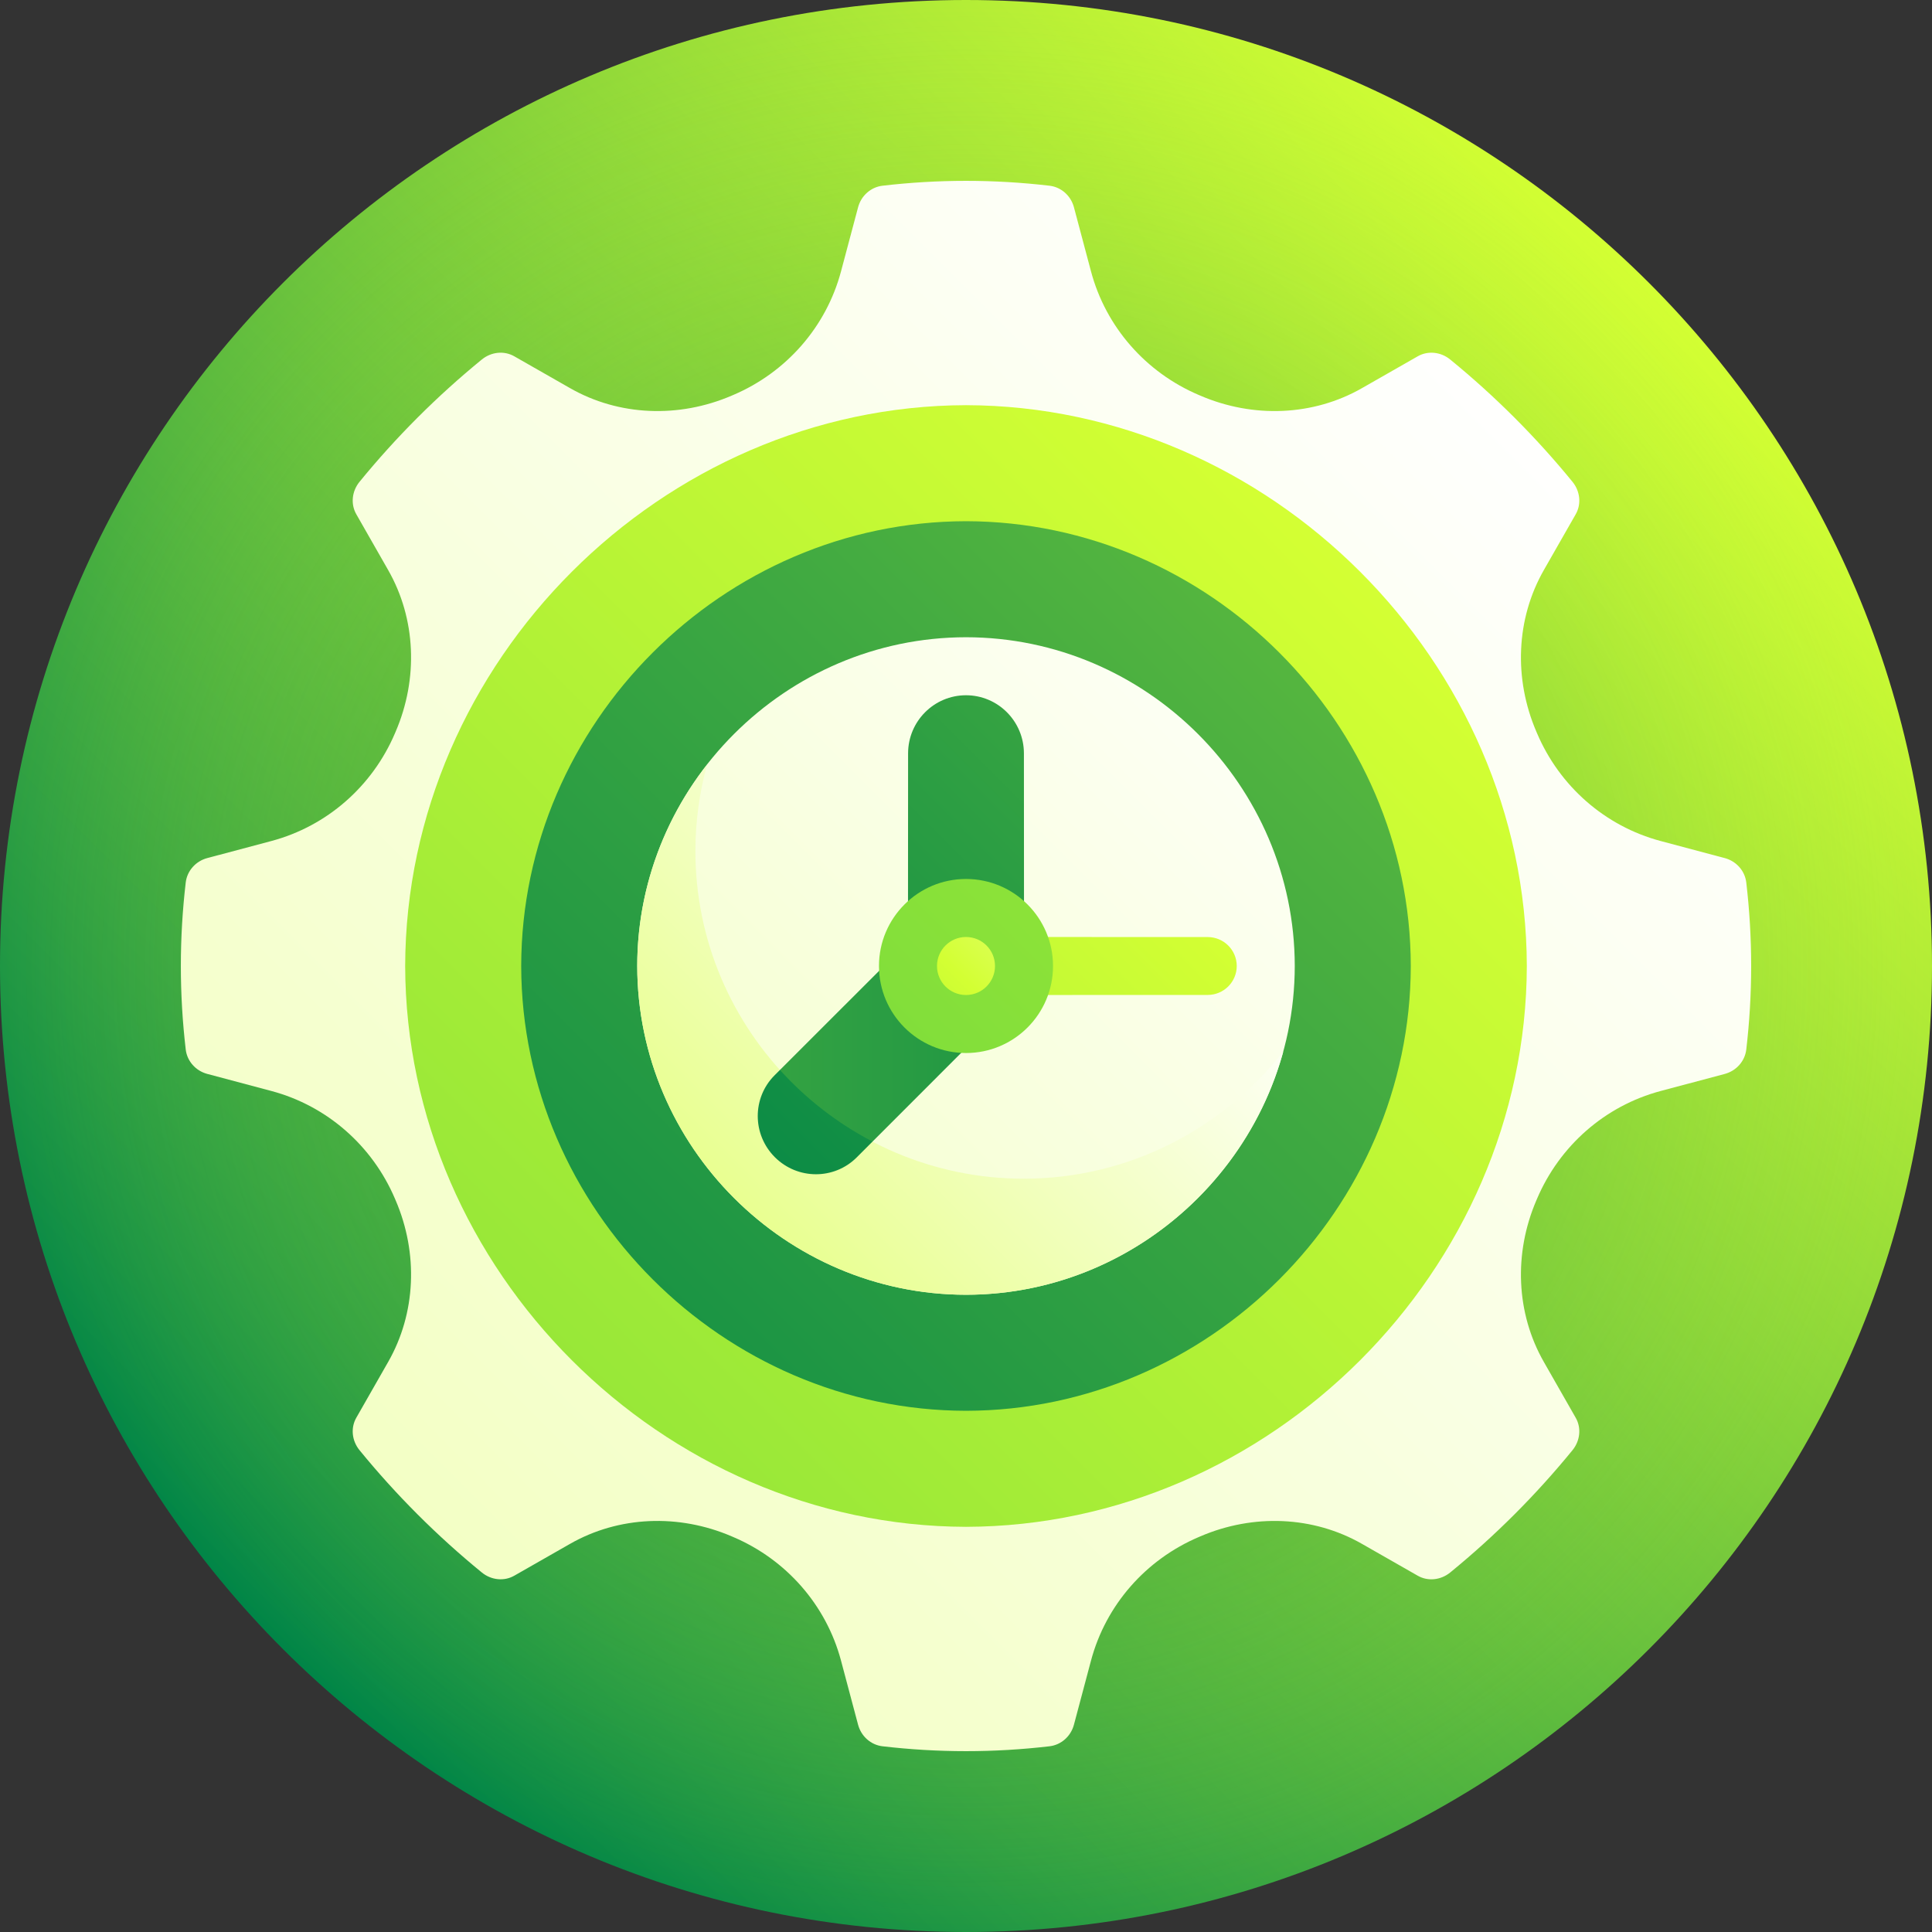 <svg xmlns="http://www.w3.org/2000/svg" xmlns:svgjs="http://svgjs.com/svgjs" xmlns:xlink="http://www.w3.org/1999/xlink" style="enable-background:new 0 0 512 512" width="512" height="512" x="0" y="0" version="1.1" viewBox="0 0 512 512" xml:space="preserve"><rect x="0" y="0" width="512" height="512" fill="#333333" stroke="none"/><g><linearGradient xmlns="http://www.w3.org/2000/svg" id="SVGID_1_" x1="74.98" x2="437.019" y1="437.019" y2="74.98" gradientUnits="userSpaceOnUse"><stop offset="0" stop-color="#008547"/><stop offset="1" stop-color="#d3ff33"/></linearGradient><radialGradient xmlns="http://www.w3.org/2000/svg" id="SVGID_00000008129555885346247430000015837033204505281442_" cx="256" cy="256" r="256" gradientUnits="userSpaceOnUse"><stop offset="0" stop-color="#008547" stop-opacity=".8"/><stop offset="1" stop-color="#d3ff33" stop-opacity="0"/></radialGradient><linearGradient xmlns="http://www.w3.org/2000/svg" id="lg1"><stop offset="0" stop-color="#ddff59"/><stop offset="1" stop-color="#fff"/></linearGradient><linearGradient xmlns="http://www.w3.org/2000/svg" xmlns:xlink="http://www.w3.org/1999/xlink" id="SVGID_00000021824909922324762620000009634678151518141568_" x1="-442.549" x2="408.391" y1="954.55" y2="103.61" gradientUnits="userSpaceOnUse" xlink:href="#lg1"/><linearGradient xmlns="http://www.w3.org/2000/svg" id="lg2"><stop offset="0" stop-color="#00aa45"/><stop offset=".754" stop-color="#d3ff33"/><stop offset="1" stop-color="#f9fcca"/></linearGradient><linearGradient xmlns="http://www.w3.org/2000/svg" xmlns:xlink="http://www.w3.org/1999/xlink" id="SVGID_00000053536121814667837240000011876093817859478457_" x1="-379.848" x2="597.458" y1="891.848" y2="-85.458" gradientUnits="userSpaceOnUse" xlink:href="#lg2"/><linearGradient xmlns="http://www.w3.org/2000/svg" id="SVGID_00000096057546136995575120000006775528485317863869_" x1="-119.971" x2="656.856" y1="631.971" y2="-144.856" gradientUnits="userSpaceOnUse"><stop offset="0" stop-color="#006946"/><stop offset=".251" stop-color="#008547"/><stop offset=".342" stop-color="#128f45"/><stop offset=".524" stop-color="#41aa41"/><stop offset=".779" stop-color="#8cd63a"/><stop offset="1" stop-color="#d3ff33"/></linearGradient><linearGradient xmlns="http://www.w3.org/2000/svg" xmlns:xlink="http://www.w3.org/1999/xlink" id="SVGID_00000034059941998256571540000011503203906255109763_" x1="-215.307" x2="359.851" y1="727.307" y2="152.149" gradientUnits="userSpaceOnUse" xlink:href="#lg1"/><linearGradient xmlns="http://www.w3.org/2000/svg" xmlns:xlink="http://www.w3.org/1999/xlink" id="SVGID_00000120545618415895358830000013223207223440097955_" x1="142.621" x2="298.336" y1="369.853" y2="214.139" gradientUnits="userSpaceOnUse" xlink:href="#lg1"/><linearGradient xmlns="http://www.w3.org/2000/svg" id="lg3"><stop offset="0" stop-color="#006946"/><stop offset=".251" stop-color="#008547"/><stop offset=".342" stop-color="#128f45"/><stop offset=".523" stop-color="#41aa41"/><stop offset=".777" stop-color="#8cd63a"/><stop offset=".998" stop-color="#d3ff33"/></linearGradient><linearGradient xmlns="http://www.w3.org/2000/svg" xmlns:xlink="http://www.w3.org/1999/xlink" id="SVGID_00000013877051422245747960000009004952585299446694_" x1="47.475" x2="548.008" y1="464.525" y2="-36.008" gradientUnits="userSpaceOnUse" xlink:href="#lg3"/><linearGradient xmlns="http://www.w3.org/2000/svg" xmlns:xlink="http://www.w3.org/1999/xlink" id="SVGID_00000148650852286485350250000014344957713320777660_" x1="-129.024" x2="456.054" y1="678.483" y2="93.404" gradientUnits="userSpaceOnUse" xlink:href="#lg2"/><linearGradient xmlns="http://www.w3.org/2000/svg" xmlns:xlink="http://www.w3.org/1999/xlink" id="SVGID_00000023997695068382173750000001592292097939857581_" x1="6.308" x2="574.926" y1="470.493" y2="-98.124" gradientUnits="userSpaceOnUse" xlink:href="#lg3"/><linearGradient xmlns="http://www.w3.org/2000/svg" xmlns:xlink="http://www.w3.org/1999/xlink" id="SVGID_00000011710225616831478180000004647068875840732033_" x1="9.383" x2="577.986" y1="473.555" y2="-95.048" gradientTransform="matrix(-.707 -.707 .707 -.707 256 618.039)" gradientUnits="userSpaceOnUse" xlink:href="#lg3"/><linearGradient xmlns="http://www.w3.org/2000/svg" id="SVGID_00000129884203202395076760000018356481640205361324_" x1="-186.793" x2="812.536" y1="698.793" y2="-300.536" gradientUnits="userSpaceOnUse"><stop offset="0" stop-color="#00aa45"/><stop offset=".694" stop-color="#d3ff33"/><stop offset="1" stop-color="#f9fcca"/></linearGradient><linearGradient xmlns="http://www.w3.org/2000/svg" xmlns:xlink="http://www.w3.org/1999/xlink" id="SVGID_00000160908232684932399300000017029336934933831078_" x1="110.714" x2="300.683" y1="401.286" y2="211.317" gradientUnits="userSpaceOnUse" xlink:href="#lg2"/><g xmlns="http://www.w3.org/2000/svg"><path fill="url(#SVGID_1_)" d="m512 256c0 141.385-114.615 256-256 256s-256-114.615-256-256 114.615-256 256-256 256 114.615 256 256z" data-original="url(#SVGID_1_)"/><path fill="url(#SVGID_00000008129555885346247430000015837033204505281442_)" d="m512 256c0 141.385-114.615 256-256 256s-256-114.615-256-256 114.615-256 256-256 256 114.615 256 256z" data-original="url(#SVGID_00000008129555885346247430000015837033204505281442_)"/><path fill="url(#SVGID_00000021824909922324762620000009634678151518141568_)" d="m462.782 233.871c-.36-3.085-2.64-5.657-5.716-6.474-5.661-1.503-11.323-3.011-16.984-4.522-14.782-3.94-26.787-14.555-32.751-28.558-.062-.144-.121-.287-.184-.431-6.024-14.026-5.397-29.903 2.001-42.834 2.825-4.936 5.638-9.863 8.438-14.779 1.526-2.68 1.18-6.088-.858-8.584-4.783-5.858-9.912-11.546-15.39-17.025-5.48-5.479-11.167-10.607-17.025-15.39-2.496-2.036-5.904-2.384-8.584-.858-4.917 2.8-9.844 5.613-14.779 8.437-12.932 7.399-28.808 8.026-42.834 2.001-.143-.061-.287-.123-.43-.184-14.004-5.965-24.619-17.968-28.558-32.752-1.511-5.661-3.018-11.322-4.521-16.984-.817-3.077-3.388-5.355-6.474-5.716-7.273-.85-14.653-1.293-22.13-1.293s-14.857.445-22.13 1.293c-3.085.361-5.656 2.64-6.474 5.716-1.503 5.661-3.011 11.323-4.522 16.984-3.94 14.783-14.555 26.787-28.558 32.751-.144.061-.287.122-.431.184-14.026 6.024-29.902 5.398-42.834-2.002-4.936-2.825-9.863-5.638-14.779-8.437-2.68-1.526-6.088-1.181-8.584.858-5.858 4.782-11.546 9.912-17.025 15.39-5.479 5.479-10.607 11.167-15.39 17.025-2.038 2.496-2.384 5.904-.858 8.584 2.8 4.917 5.613 9.843 8.437 14.779 7.399 12.932 8.026 28.809 2.001 42.834-.062.143-.123.288-.184.43-5.964 14.003-17.969 24.618-32.752 28.559-5.661 1.511-11.322 3.018-16.984 4.521-3.076.818-5.356 3.388-5.716 6.474-.85 7.273-1.293 14.653-1.293 22.13s.443 14.857 1.293 22.13c.361 3.086 2.64 5.656 5.716 6.474 5.661 1.503 11.323 3.011 16.984 4.522 14.782 3.939 26.787 14.555 32.751 28.558.061.143.122.288.184.431 6.024 14.026 5.397 29.902-2.002 42.834-2.825 4.936-5.638 9.863-8.437 14.779-1.526 2.679-1.18 6.089.858 8.584 4.783 5.859 9.912 11.546 15.39 17.025 5.479 5.479 11.167 10.607 17.025 15.39 2.495 2.037 5.905 2.384 8.584.858 4.917-2.8 9.844-5.613 14.78-8.437 12.932-7.398 28.808-8.025 42.834-2.001.144.062.286.123.431.184 14.004 5.964 24.619 17.969 28.558 32.751 1.511 5.661 3.018 11.322 4.521 16.984.818 3.076 3.388 5.356 6.474 5.716 7.273.85 14.654 1.293 22.13 1.294 7.477 0 14.857-.444 22.129-1.293 3.085-.36 5.657-2.64 6.474-5.716 1.503-5.661 3.011-11.323 4.522-16.984 3.94-14.783 14.555-26.787 28.558-32.751.144-.061.287-.123.43-.184 14.026-6.024 29.902-5.398 42.834 2.002 4.936 2.825 9.863 5.638 14.779 8.438 2.679 1.527 6.089 1.18 8.584-.858 5.858-4.783 11.546-9.911 17.025-15.39s10.607-11.167 15.39-17.025c2.038-2.495 2.385-5.904.858-8.584-2.8-4.917-5.613-9.843-8.437-14.779-7.399-12.932-8.026-28.809-2.001-42.834.061-.143.123-.287.184-.43 5.964-14.004 17.969-24.619 32.751-28.558 5.661-1.511 11.322-3.018 16.984-4.521 3.077-.817 5.356-3.389 5.716-6.474.85-7.273 1.293-14.653 1.293-22.13.001-7.48-.443-14.859-1.292-22.132z" data-original="url(#SVGID_00000021824909922324762620000009634678151518141568_)"/><path fill="url(#SVGID_00000053536121814667837240000011876093817859478457_)" d="m256 107.375c-80.626.212-148.413 67.999-148.625 148.625.212 80.626 67.999 148.413 148.625 148.625 80.626-.212 148.413-67.999 148.625-148.625-.211-80.627-67.999-148.413-148.625-148.625z" data-original="url(#SVGID_00000053536121814667837240000011876093817859478457_)"/><path fill="url(#SVGID_00000096057546136995575120000006775528485317863869_)" d="m256 138.125c-64.374.106-117.77 53.501-117.875 117.875.106 64.374 53.501 117.77 117.875 117.875 64.373-.105 117.769-53.501 117.875-117.875-.106-64.374-53.501-117.769-117.875-117.875z" data-original="url(#SVGID_00000096057546136995575120000006775528485317863869_)"/><path fill="url(#SVGID_00000034059941998256571540000011503203906255109763_)" d="m256 168.875c-47.824.042-87.082 39.3-87.125 87.125.043 47.824 39.301 87.082 87.125 87.125 47.824-.043 87.082-39.301 87.125-87.125-.042-47.825-39.3-87.083-87.125-87.125z" data-original="url(#SVGID_00000034059941998256571540000011503203906255109763_)"/><path fill="url(#SVGID_00000120545618415895358830000013223207223440097955_)" d="m271.348 312.368c-47.973.016-87.162-39.122-87.059-87.028.02-7.856 1.11-15.465 3.098-22.714-11.562 14.782-18.512 33.282-18.511 53.375.043 47.824 39.301 87.082 87.125 87.125 40.015-.009 73.949-27.535 84.076-64.449-15.994 20.394-40.855 33.664-68.729 33.691z" data-original="url(#SVGID_00000120545618415895358830000013223207223440097955_)"/><path fill="url(#SVGID_00000013877051422245747960000009004952585299446694_)" d="m206.692 283.548c-.468.467-.935.934-1.403 1.401-5.992 5.985-5.965 15.698.05 21.712 6.014 6.014 15.727 6.042 21.712.05 1.391-1.392 2.782-2.784 4.173-4.177-.015-13.097-10.101-18.965-24.532-18.986z" data-original="url(#SVGID_00000013877051422245747960000009004952585299446694_)"/><path fill="url(#SVGID_00000148650852286485350250000014344957713320777660_)" d="m320.06 248.33c-18.791-.01-37.582-.016-56.373-.018v15.374c18.791-.001 37.582-.007 56.373-.018 4.243-.002 7.69-3.439 7.69-7.67 0-4.229-3.446-7.665-7.69-7.668z" data-original="url(#SVGID_00000148650852286485350250000014344957713320777660_)"/><path fill="url(#SVGID_00000023997695068382173750000001592292097939857581_)" d="m256 184.25c8.464 0 15.337 6.893 15.348 15.382.016 16.227.025 32.454.027 48.681-10.25-.001-20.499-.001-30.749 0 .002-16.227.011-32.454.027-48.681.01-8.489 6.882-15.381 15.347-15.382z" data-original="url(#SVGID_00000023997695068382173750000001592292097939857581_)"/><path fill="url(#SVGID_00000011710225616831478180000004647068875840732033_)" d="m231.224 302.534c10.055-10.064 20.131-20.145 30.211-30.226-7.246-7.247-14.495-14.496-21.742-21.742-11.008 11.007-22.015 22.008-33.001 32.983 6.952 7.696 15.262 14.143 24.532 18.985z" data-original="url(#SVGID_00000011710225616831478180000004647068875840732033_)"/><path fill="url(#SVGID_00000129884203202395076760000018356481640205361324_)" d="m279.062 256c0 12.731-10.331 23.061-23.062 23.062-12.731-.001-23.062-10.331-23.062-23.062.001-12.731 10.331-23.062 23.062-23.062 12.731.001 23.062 10.33 23.062 23.062z" data-original="url(#SVGID_00000129884203202395076760000018356481640205361324_)"/><path fill="url(#SVGID_00000160908232684932399300000017029336934933831078_)" d="m263.687 256c0 4.246-3.442 7.687-7.687 7.688-4.246 0-7.688-3.442-7.687-7.688.001-4.245 3.443-7.688 7.687-7.687 4.245 0 7.687 3.441 7.687 7.687z" data-original="url(#SVGID_00000160908232684932399300000017029336934933831078_)"/></g></g></svg>